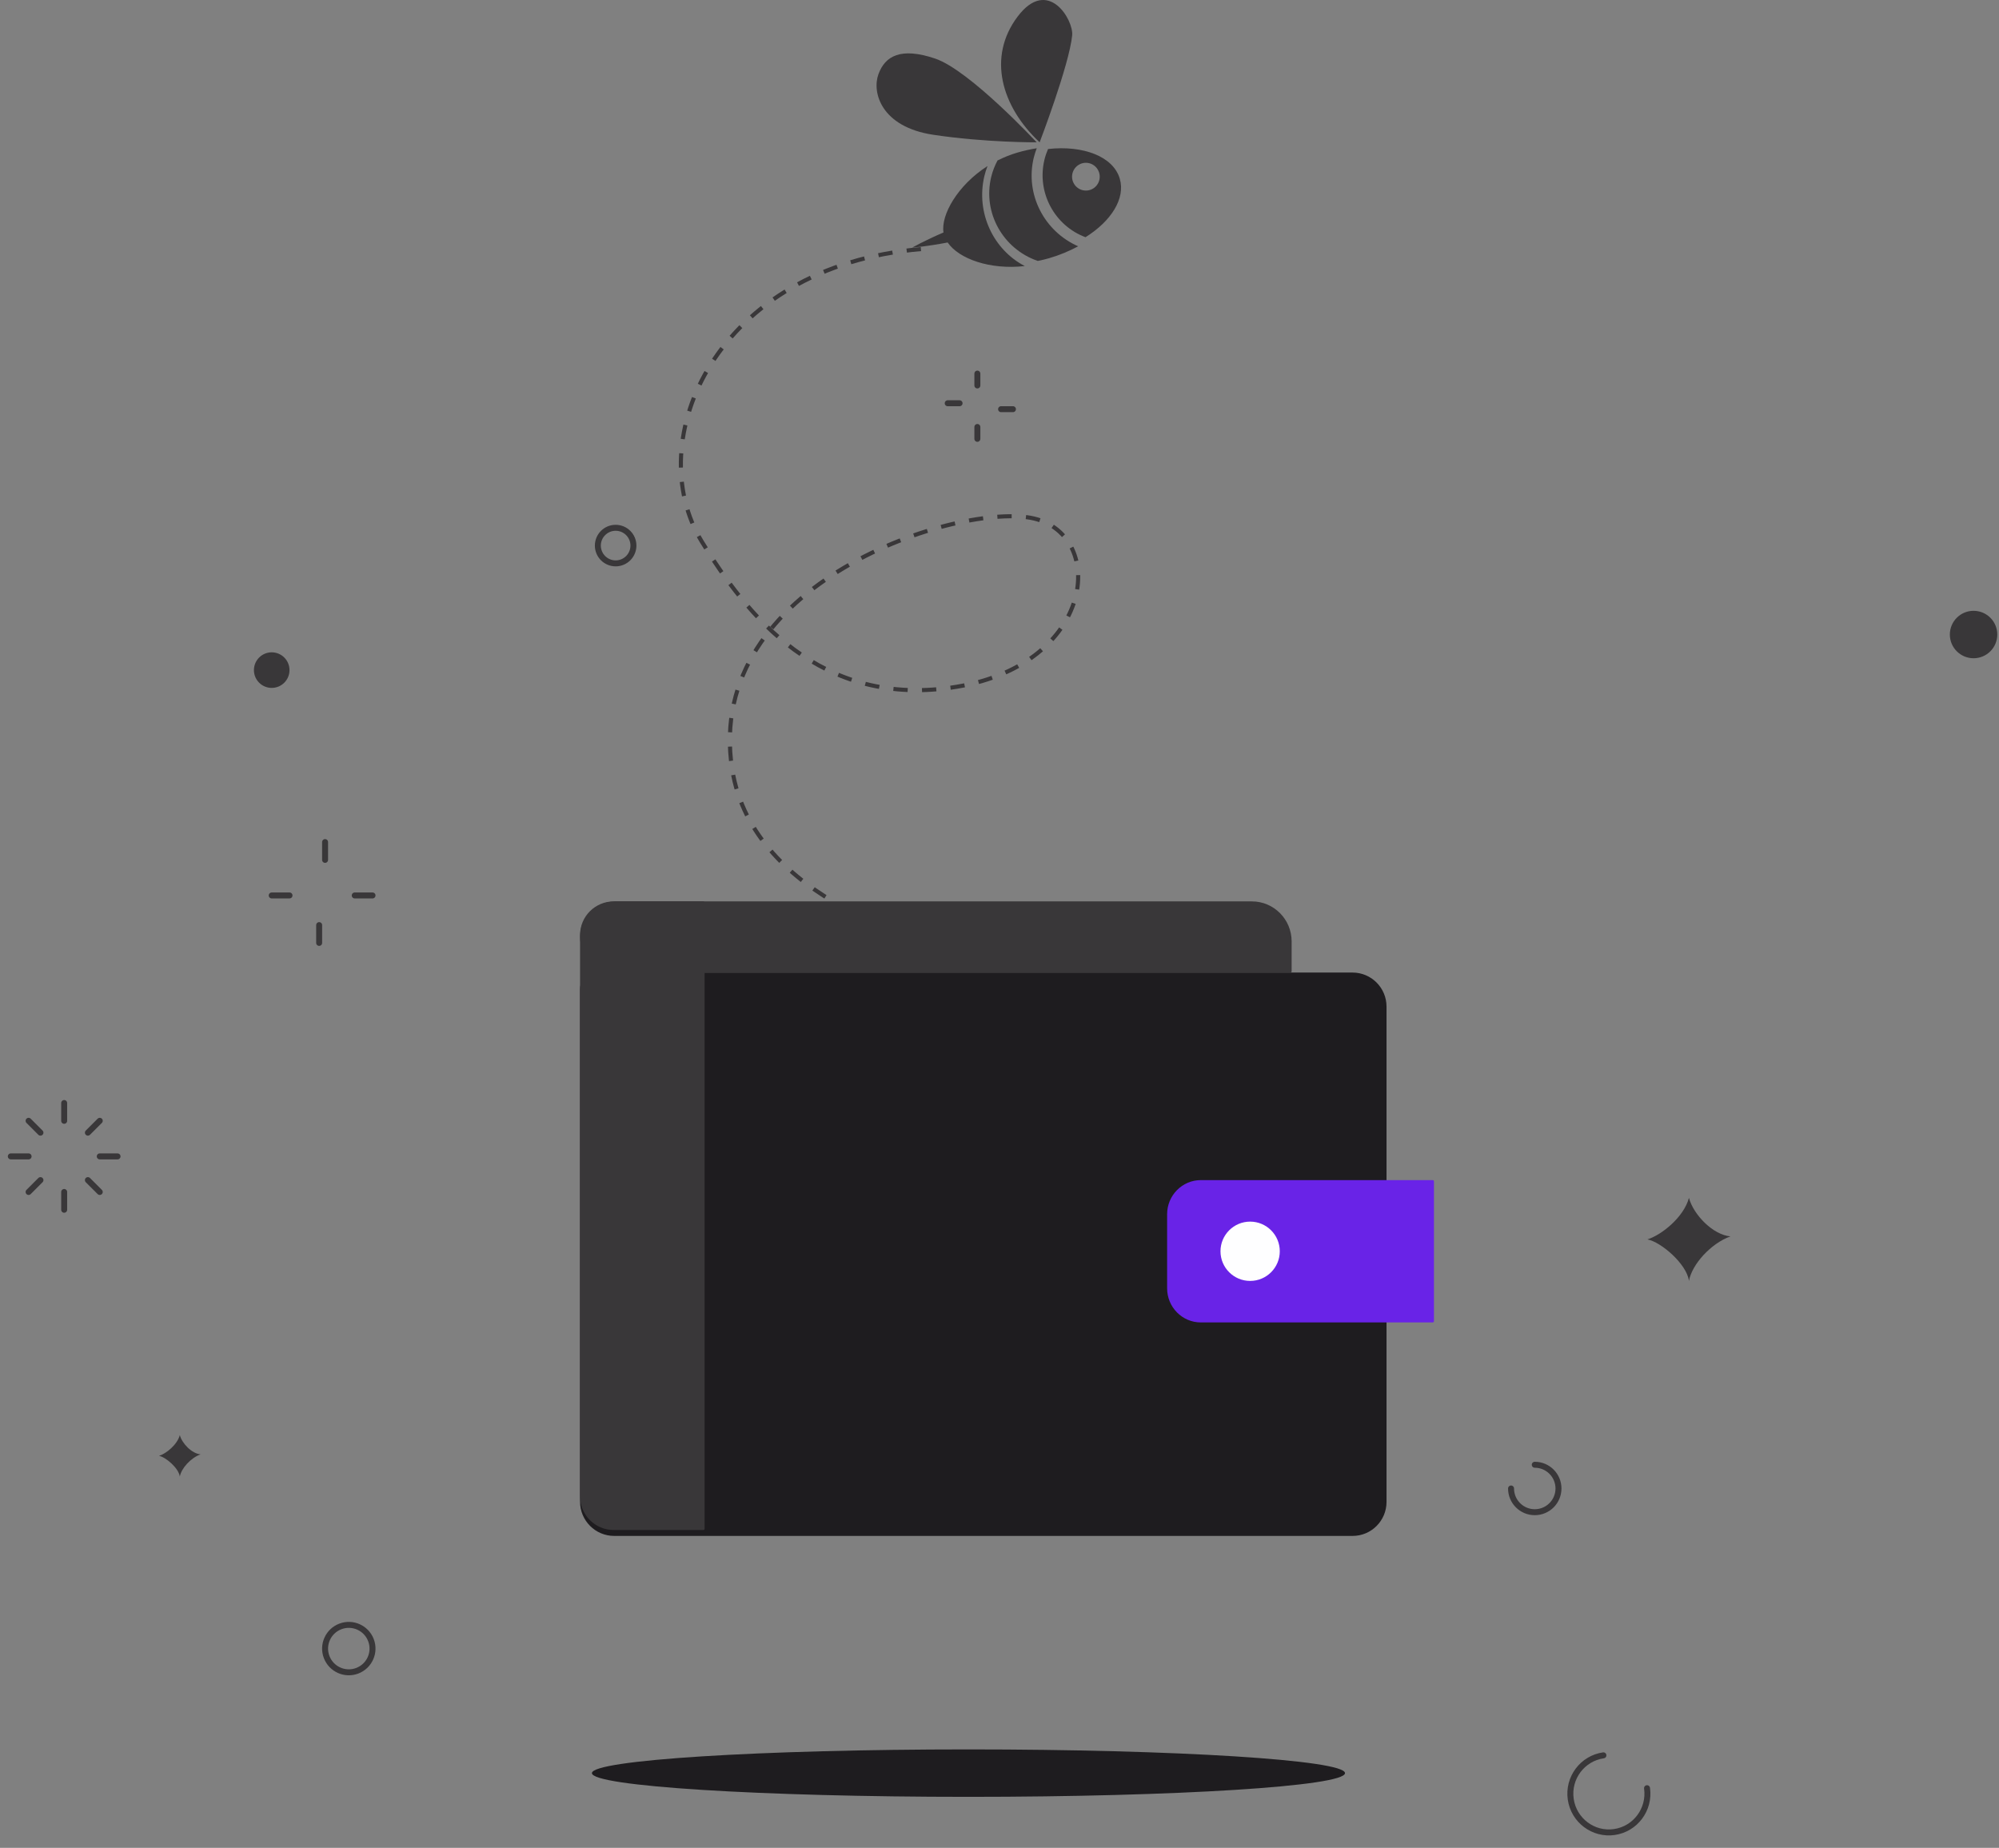 <svg width="555" height="513" viewBox="0 0 555 513" fill="none" xmlns="http://www.w3.org/2000/svg">
<rect x="0" y="0" width="555" height="513" fill="#808080" stroke="none"/>
<g id="Wallet is Empty">
<path id="Fill 1" fill-rule="evenodd" clip-rule="evenodd" d="M373.426 492.255C373.426 495.892 326.622 498.841 268.885 498.841C211.148 498.841 164.341 495.892 164.341 492.255C164.341 488.62 211.148 485.67 268.885 485.67C326.622 485.67 373.426 488.62 373.426 492.255Z" fill="#1E1C1F"/>
<path id="Stroke 3" d="M255.678 69.147C198.648 73.974 177.688 122.246 194.859 150.384C206.975 170.237 227.507 197.068 265.779 190.632C304.05 184.195 307.274 148.776 287.119 143.958C266.963 139.142 195.159 161.611 203.274 213.52C209.132 250.973 259.906 261.768 259.906 261.768" stroke="#393739" stroke-width="1.134" stroke-dasharray="3.97"/>
<path id="Fill 5" fill-rule="evenodd" clip-rule="evenodd" d="M288.642 39.512C288.642 39.512 296.814 18.165 297.675 9.861C298.128 5.522 290.938 -6.56 282.522 4.615C274.106 15.791 277.945 29.493 288.642 39.512Z" fill="#393739"/>
<path id="Fill 7" fill-rule="evenodd" clip-rule="evenodd" d="M259.644 16.264C250.071 13.026 245.737 15.55 243.891 20.588C242.042 25.628 244.622 35.222 259.061 37.409C273.502 39.596 287.817 39.512 287.817 39.512C287.817 39.512 269.217 19.501 259.644 16.264Z" fill="#393739"/>
<path id="Fill 9" fill-rule="evenodd" clip-rule="evenodd" d="M287.021 43.742C287.238 42.849 287.525 41.994 287.845 41.158C286.078 41.438 284.28 41.83 282.47 42.361C280.506 42.935 278.674 43.689 276.95 44.552C276.202 45.965 275.596 47.476 275.203 49.098C272.777 59.081 278.504 69.144 288.126 72.439C289.169 72.232 290.216 71.994 291.264 71.687C294.195 70.829 296.898 69.692 299.342 68.376C289.944 64.253 284.536 53.964 287.021 43.742Z" fill="#393739"/>
<path id="Fill 11" fill-rule="evenodd" clip-rule="evenodd" d="M273.283 48.948C273.513 47.962 273.825 47.019 274.17 46.097C265.845 51.43 261.184 59.708 261.952 64.534C256.633 66.821 253.244 68.747 253.244 68.747C253.244 68.747 257.258 68.441 263.107 67.317C266.239 71.895 274.923 74.96 284.525 73.861C275.827 69.363 270.917 59.126 273.283 48.948Z" fill="#393739"/>
<path id="Fill 13" fill-rule="evenodd" clip-rule="evenodd" d="M300.591 52.799C298.533 52.303 297.258 50.228 297.753 48.15C298.247 46.086 300.327 44.807 302.383 45.303C304.45 45.802 305.713 47.885 305.221 49.95C304.724 52.027 302.66 53.296 300.591 52.799ZM290.978 41.368C290.569 42.321 290.22 43.326 289.971 44.367C287.789 53.491 292.83 62.669 301.379 65.853C308.513 61.395 312.519 55.084 310.893 49.603C309.087 43.456 300.779 40.281 290.978 41.368Z" fill="#393739"/>
<path id="Fill 15" fill-rule="evenodd" clip-rule="evenodd" d="M170.523 426.402H375.539C380.736 426.402 384.952 422.177 384.952 416.966V279.457C384.952 274.234 380.726 270 375.517 270H165.549C163.063 270 161.049 272.019 161.049 274.51V416.905C161.049 422.15 165.29 426.402 170.523 426.402Z" fill="#1E1C1F"/>
<path id="Fill 17" fill-rule="evenodd" clip-rule="evenodd" d="M170.397 424.756H195.275C195.466 424.756 195.622 424.6 195.622 424.408V250.591C195.622 250.399 195.466 250.244 195.275 250.244H170.397C165.233 250.244 161.049 254.415 161.049 259.564V415.436C161.049 420.583 165.233 424.756 170.397 424.756Z" fill="#393739"/>
<path id="Fill 19" fill-rule="evenodd" clip-rule="evenodd" d="M333.402 367.134H397.776C397.966 367.134 398.122 366.976 398.122 366.782V327.974C398.122 327.779 397.966 327.622 397.776 327.622H333.402C328.231 327.622 324.037 331.867 324.037 337.1V357.655C324.037 362.891 328.231 367.134 333.402 367.134" fill="#6923E7"/>
<path id="Fill 21" fill-rule="evenodd" clip-rule="evenodd" d="M347.57 250.244H170.623V250.267C165.318 250.395 161.049 254.746 161.049 260.123C161.049 265.499 165.318 269.85 170.623 269.978V270H358.261C358.454 270 358.61 269.844 358.61 269.649V261.366C358.61 255.223 353.666 250.244 347.57 250.244Z" fill="#393739"/>
<path id="Fill 23" fill-rule="evenodd" clip-rule="evenodd" d="M355.318 347.378C355.318 351.925 351.633 355.61 347.086 355.61C342.539 355.61 338.854 351.925 338.854 347.378C338.854 342.832 342.539 339.146 347.086 339.146C351.633 339.146 355.318 342.832 355.318 347.378Z" fill="#FEFEFF"/>
<path id="Stroke 25" d="M17.818 306.22V311.159" stroke="#393739" stroke-width="1.657" stroke-linecap="round"/>
<path id="Stroke 27" d="M7.939 311.158L11.232 314.451" stroke="#393739" stroke-width="1.657" stroke-linecap="round"/>
<path id="Stroke 29" d="M3 321.037H7.939" stroke="#393739" stroke-width="1.657" stroke-linecap="round"/>
<path id="Stroke 31" d="M7.939 330.915L11.232 327.622" stroke="#393739" stroke-width="1.657" stroke-linecap="round"/>
<path id="Stroke 33" d="M17.818 335.854V330.915" stroke="#393739" stroke-width="1.657" stroke-linecap="round"/>
<path id="Stroke 35" d="M27.695 330.915L24.402 327.622" stroke="#393739" stroke-width="1.657" stroke-linecap="round"/>
<path id="Stroke 37" d="M32.634 321.037H27.695" stroke="#393739" stroke-width="1.657" stroke-linecap="round"/>
<path id="Stroke 39" d="M27.695 311.158L24.402 314.451" stroke="#393739" stroke-width="1.657" stroke-linecap="round"/>
<path id="Stroke 41" d="M271.353 103.72V107.012" stroke="#393739" stroke-width="1.657" stroke-linecap="round"/>
<path id="Stroke 43" d="M263.122 111.951H266.415" stroke="#393739" stroke-width="1.657" stroke-linecap="round"/>
<path id="Stroke 45" d="M271.353 121.829V118.537" stroke="#393739" stroke-width="1.657" stroke-linecap="round"/>
<path id="Stroke 47" d="M281.232 113.597H277.939" stroke="#393739" stroke-width="1.657" stroke-linecap="round"/>
<path id="Stroke 49" d="M90.256 233.78V238.719" stroke="#393739" stroke-width="1.657" stroke-linecap="round"/>
<path id="Stroke 51" d="M75.439 248.597H80.379" stroke="#393739" stroke-width="1.657" stroke-linecap="round"/>
<path id="Stroke 53" d="M88.61 261.768V256.829" stroke="#393739" stroke-width="1.657" stroke-linecap="round"/>
<path id="Stroke 55" d="M103.427 248.597H98.488" stroke="#393739" stroke-width="1.657" stroke-linecap="round"/>
<path id="Stroke 57" d="M426.11 406.646C429.747 406.646 432.695 409.595 432.695 413.233C432.695 416.869 429.747 419.817 426.11 419.817C422.473 419.817 419.525 416.869 419.525 413.233" stroke="#393739" stroke-width="1.657" stroke-linecap="round"/>
<path id="Stroke 59" d="M457.28 496.438C458.12 502.317 454.056 507.766 448.206 508.609C442.358 509.452 436.935 505.369 436.097 499.49C435.259 493.609 439.321 488.16 445.171 487.317" stroke="#393739" stroke-width="1.657" stroke-linecap="round"/>
<path id="Fill 61" fill-rule="evenodd" clip-rule="evenodd" d="M457.391 344.084C461.382 342.822 467.499 337.879 468.916 332.561C470.199 337.262 475.582 342.822 480.44 343.244C474.973 345.206 469.745 351.033 468.916 355.609C468.351 350.944 461.122 344.764 457.391 344.084Z" fill="#393739"/>
<path id="Fill 63" fill-rule="evenodd" clip-rule="evenodd" d="M44.159 404.176C46.156 403.546 49.214 401.074 49.922 398.415C50.564 400.765 53.254 403.546 55.684 403.757C52.949 404.737 50.336 407.65 49.922 409.939C49.639 407.607 46.025 404.516 44.159 404.176Z" fill="#393739"/>
<path id="Fill 65" fill-rule="evenodd" clip-rule="evenodd" d="M80.377 186.036C80.377 188.765 78.166 190.975 75.438 190.975C72.71 190.975 70.499 188.765 70.499 186.036C70.499 183.307 72.71 181.097 75.438 181.097C78.166 181.097 80.377 183.307 80.377 186.036Z" fill="#393739"/>
<path id="Fill 69" fill-rule="evenodd" clip-rule="evenodd" d="M554.525 176.158C554.525 179.796 551.577 182.744 547.94 182.744C544.302 182.744 541.354 179.796 541.354 176.158C541.354 172.521 544.302 169.573 547.94 169.573C551.577 169.573 554.525 172.521 554.525 176.158Z" fill="#393739"/>
<path id="Stroke 73" fill-rule="evenodd" clip-rule="evenodd" d="M175.865 151.464C175.865 154.192 173.654 156.403 170.926 156.403C168.198 156.403 165.987 154.192 165.987 151.464C165.987 148.735 168.198 146.525 170.926 146.525C173.654 146.525 175.865 148.735 175.865 151.464Z" stroke="#393739" stroke-width="1.657" stroke-linecap="round"/>
<path id="Stroke 75" fill-rule="evenodd" clip-rule="evenodd" d="M99.183 463.836C95.784 465.129 91.982 463.422 90.689 460.024C89.394 456.625 91.103 452.823 94.501 451.53C97.9 450.235 101.702 451.944 102.995 455.342C104.288 458.741 102.581 462.543 99.183 463.836Z" stroke="#393739" stroke-width="1.657" stroke-linecap="round"/>
</g>
</svg>
